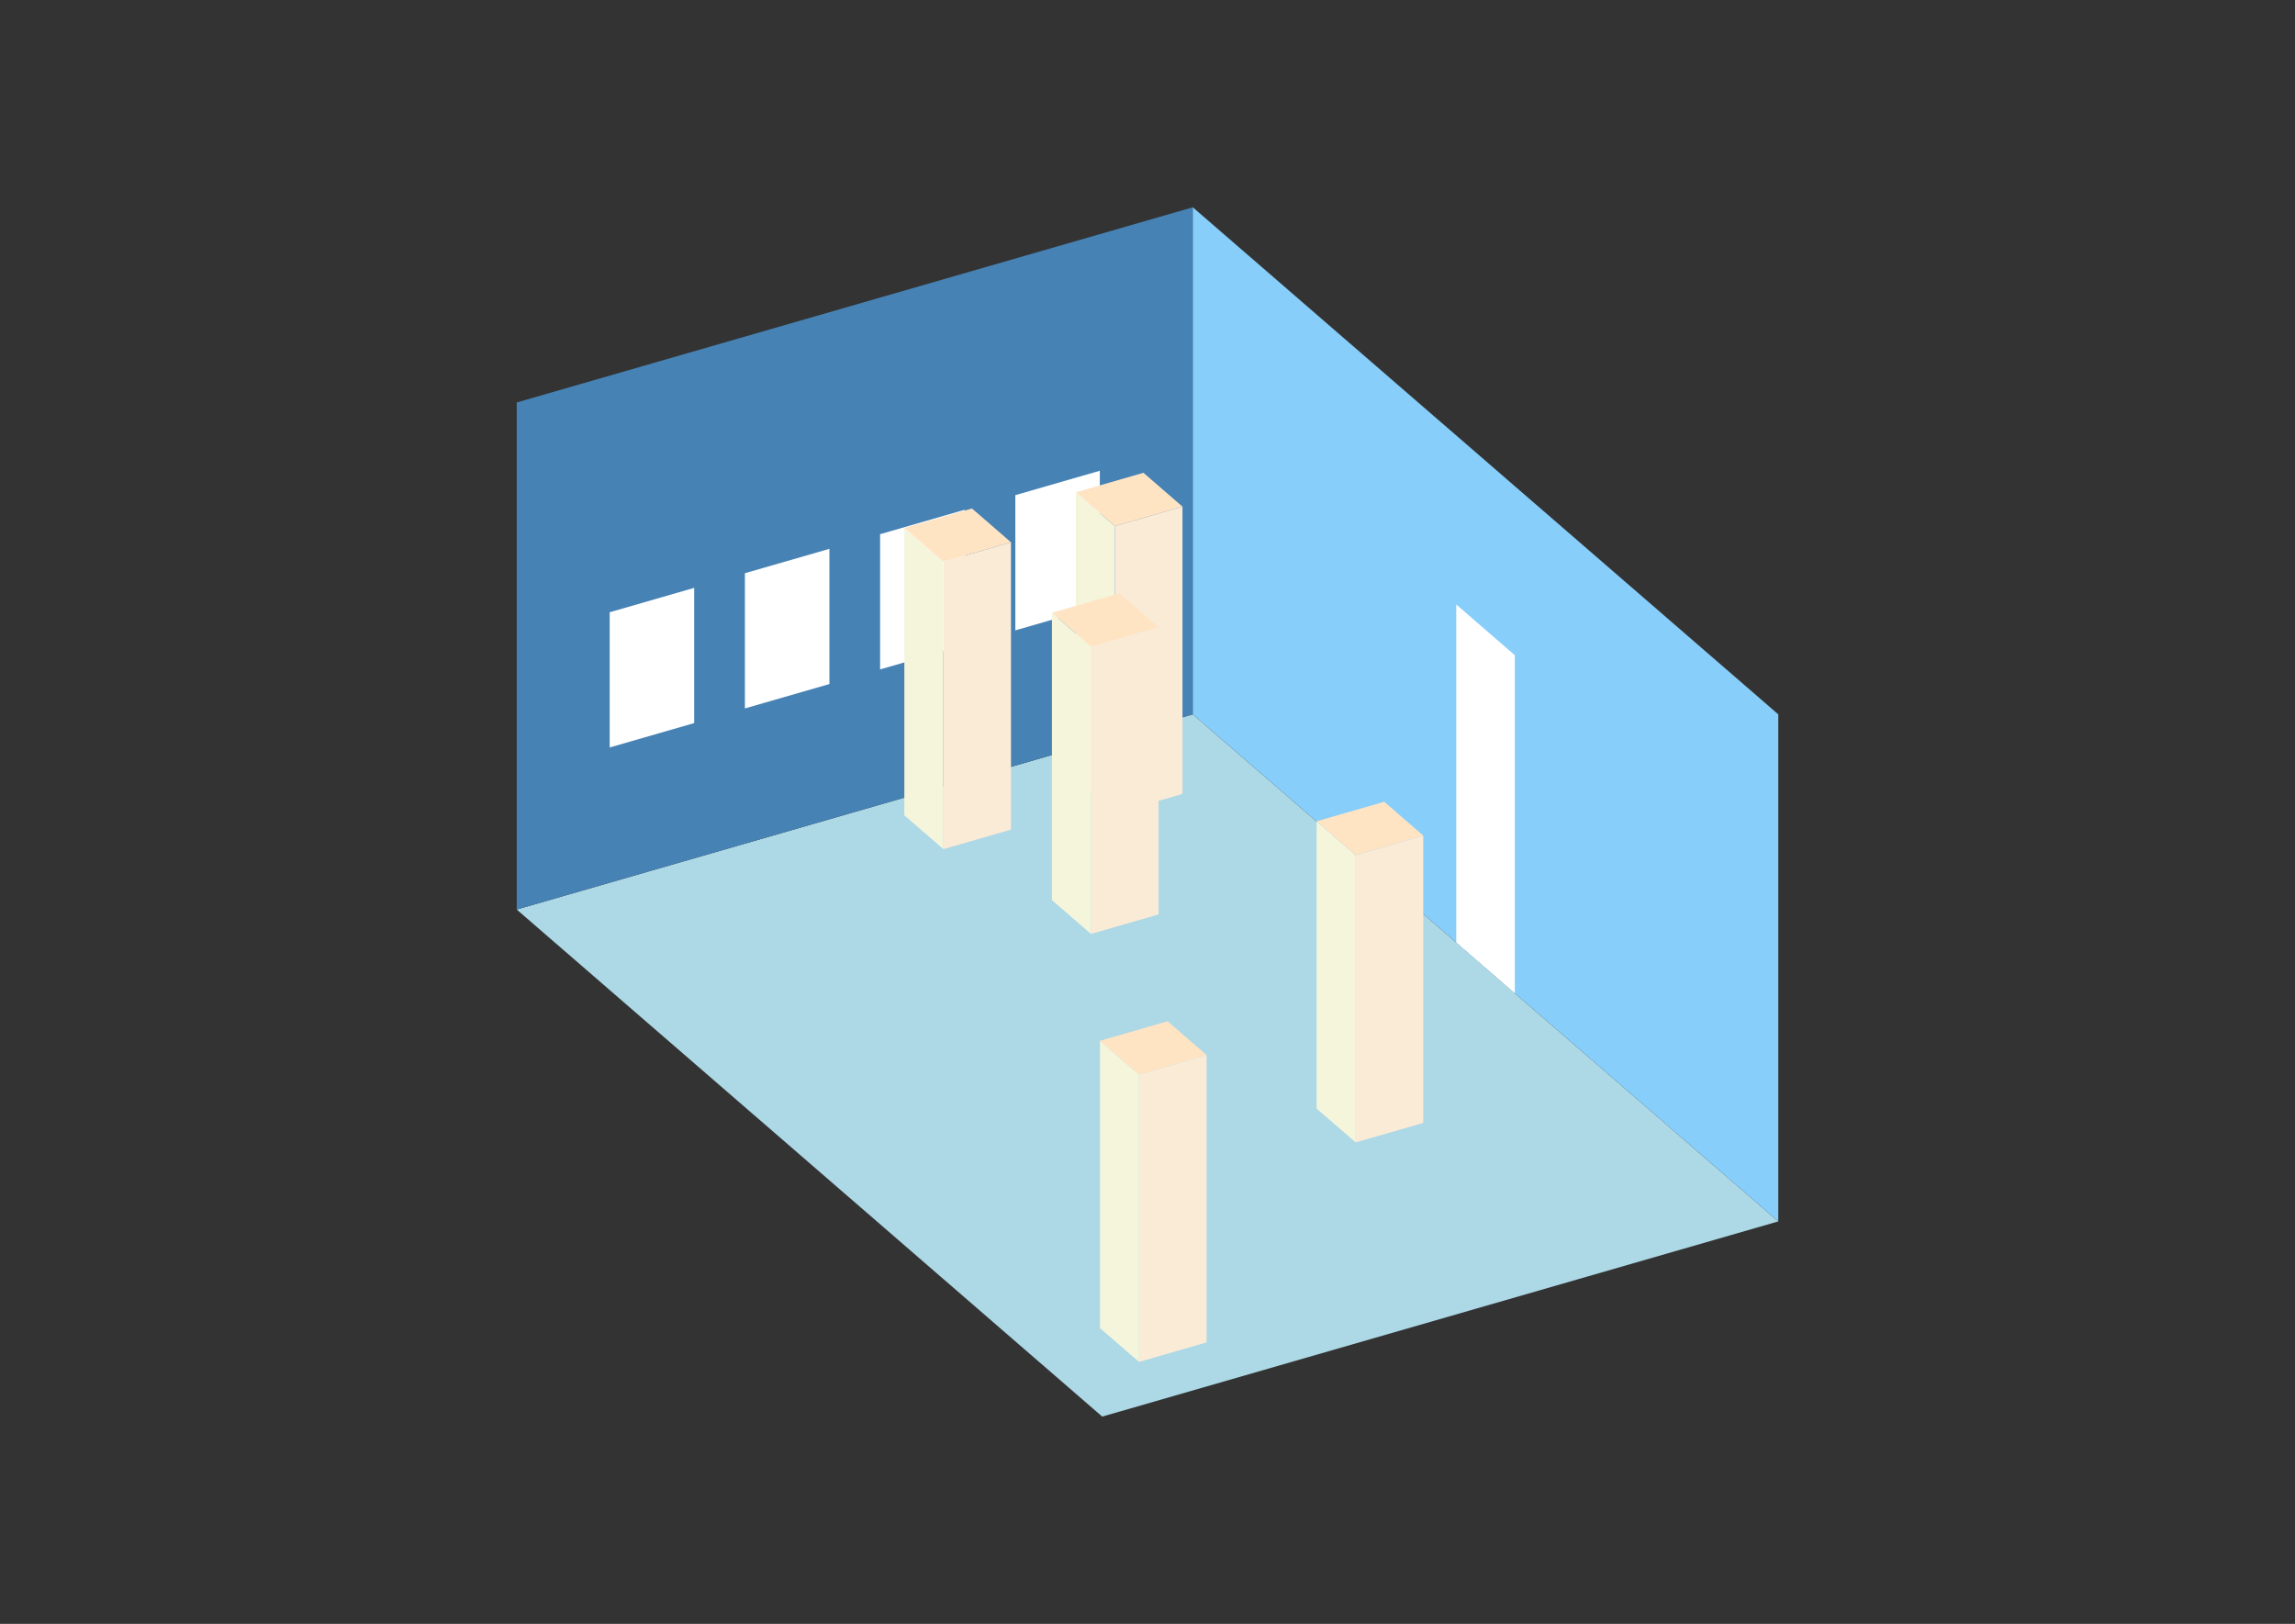 <?xml version="1.0" encoding="UTF-8"?>
<svg
  xmlns="http://www.w3.org/2000/svg"
  width="848"
  height="600"
  style="background-color:white"
>
  <rect width="100%" height="100%" fill="#333333" stroke="none"/>
  <polygon fill="lightblue" points="407.266,523.41 190.929,336.056 440.734,263.944 657.071,451.297" />
  <polygon fill="steelblue" points="190.929,336.056 190.929,148.703 440.734,76.59 440.734,263.944" />
  <polygon fill="lightskyblue" points="657.071,451.297 657.071,263.944 440.734,76.59 440.734,263.944" />
  <polygon fill="white" points="559.719,366.988 559.719,242.086 538.086,223.35 538.086,348.253" />
  <polygon fill="white" points="225.277,276.18 225.277,226.219 256.503,217.205 256.503,267.166" />
  <polygon fill="white" points="275.238,261.757 275.238,211.796 306.464,202.782 306.464,252.743" />
  <polygon fill="white" points="325.199,247.335 325.199,197.374 356.425,188.36 356.425,238.321" />
  <polygon fill="white" points="375.16,232.912 375.16,182.951 406.386,173.937 406.386,223.898" />
  <polygon fill="antiquewhite" points="500.91,422.109 500.91,315.942 525.891,308.731 525.891,414.898" />
  <polygon fill="beige" points="500.91,422.109 500.91,315.942 486.488,303.452 486.488,409.619" />
  <polygon fill="bisque" points="500.91,315.942 486.488,303.452 511.468,296.241 525.891,308.731" />
  <polygon fill="antiquewhite" points="420.863,503.21 420.863,397.043 445.844,389.832 445.844,495.999" />
  <polygon fill="beige" points="420.863,503.21 420.863,397.043 406.441,384.553 406.441,490.72" />
  <polygon fill="bisque" points="420.863,397.043 406.441,384.553 431.421,377.341 445.844,389.832" />
  <polygon fill="antiquewhite" points="411.941,300.56 411.941,194.393 436.921,187.182 436.921,293.349" />
  <polygon fill="beige" points="411.941,300.56 411.941,194.393 397.518,181.903 397.518,288.07" />
  <polygon fill="bisque" points="411.941,194.393 397.518,181.903 422.499,174.692 436.921,187.182" />
  <polygon fill="antiquewhite" points="403.117,345.072 403.117,238.905 428.097,231.693 428.097,337.86" />
  <polygon fill="beige" points="403.117,345.072 403.117,238.905 388.694,226.414 388.694,332.581" />
  <polygon fill="bisque" points="403.117,238.905 388.694,226.414 413.675,219.203 428.097,231.693" />
  <polygon fill="antiquewhite" points="348.576,313.742 348.576,207.575 373.557,200.363 373.557,306.531" />
  <polygon fill="beige" points="348.576,313.742 348.576,207.575 334.154,195.084 334.154,301.252" />
  <polygon fill="bisque" points="348.576,207.575 334.154,195.084 359.134,187.873 373.557,200.363" />
</svg>
